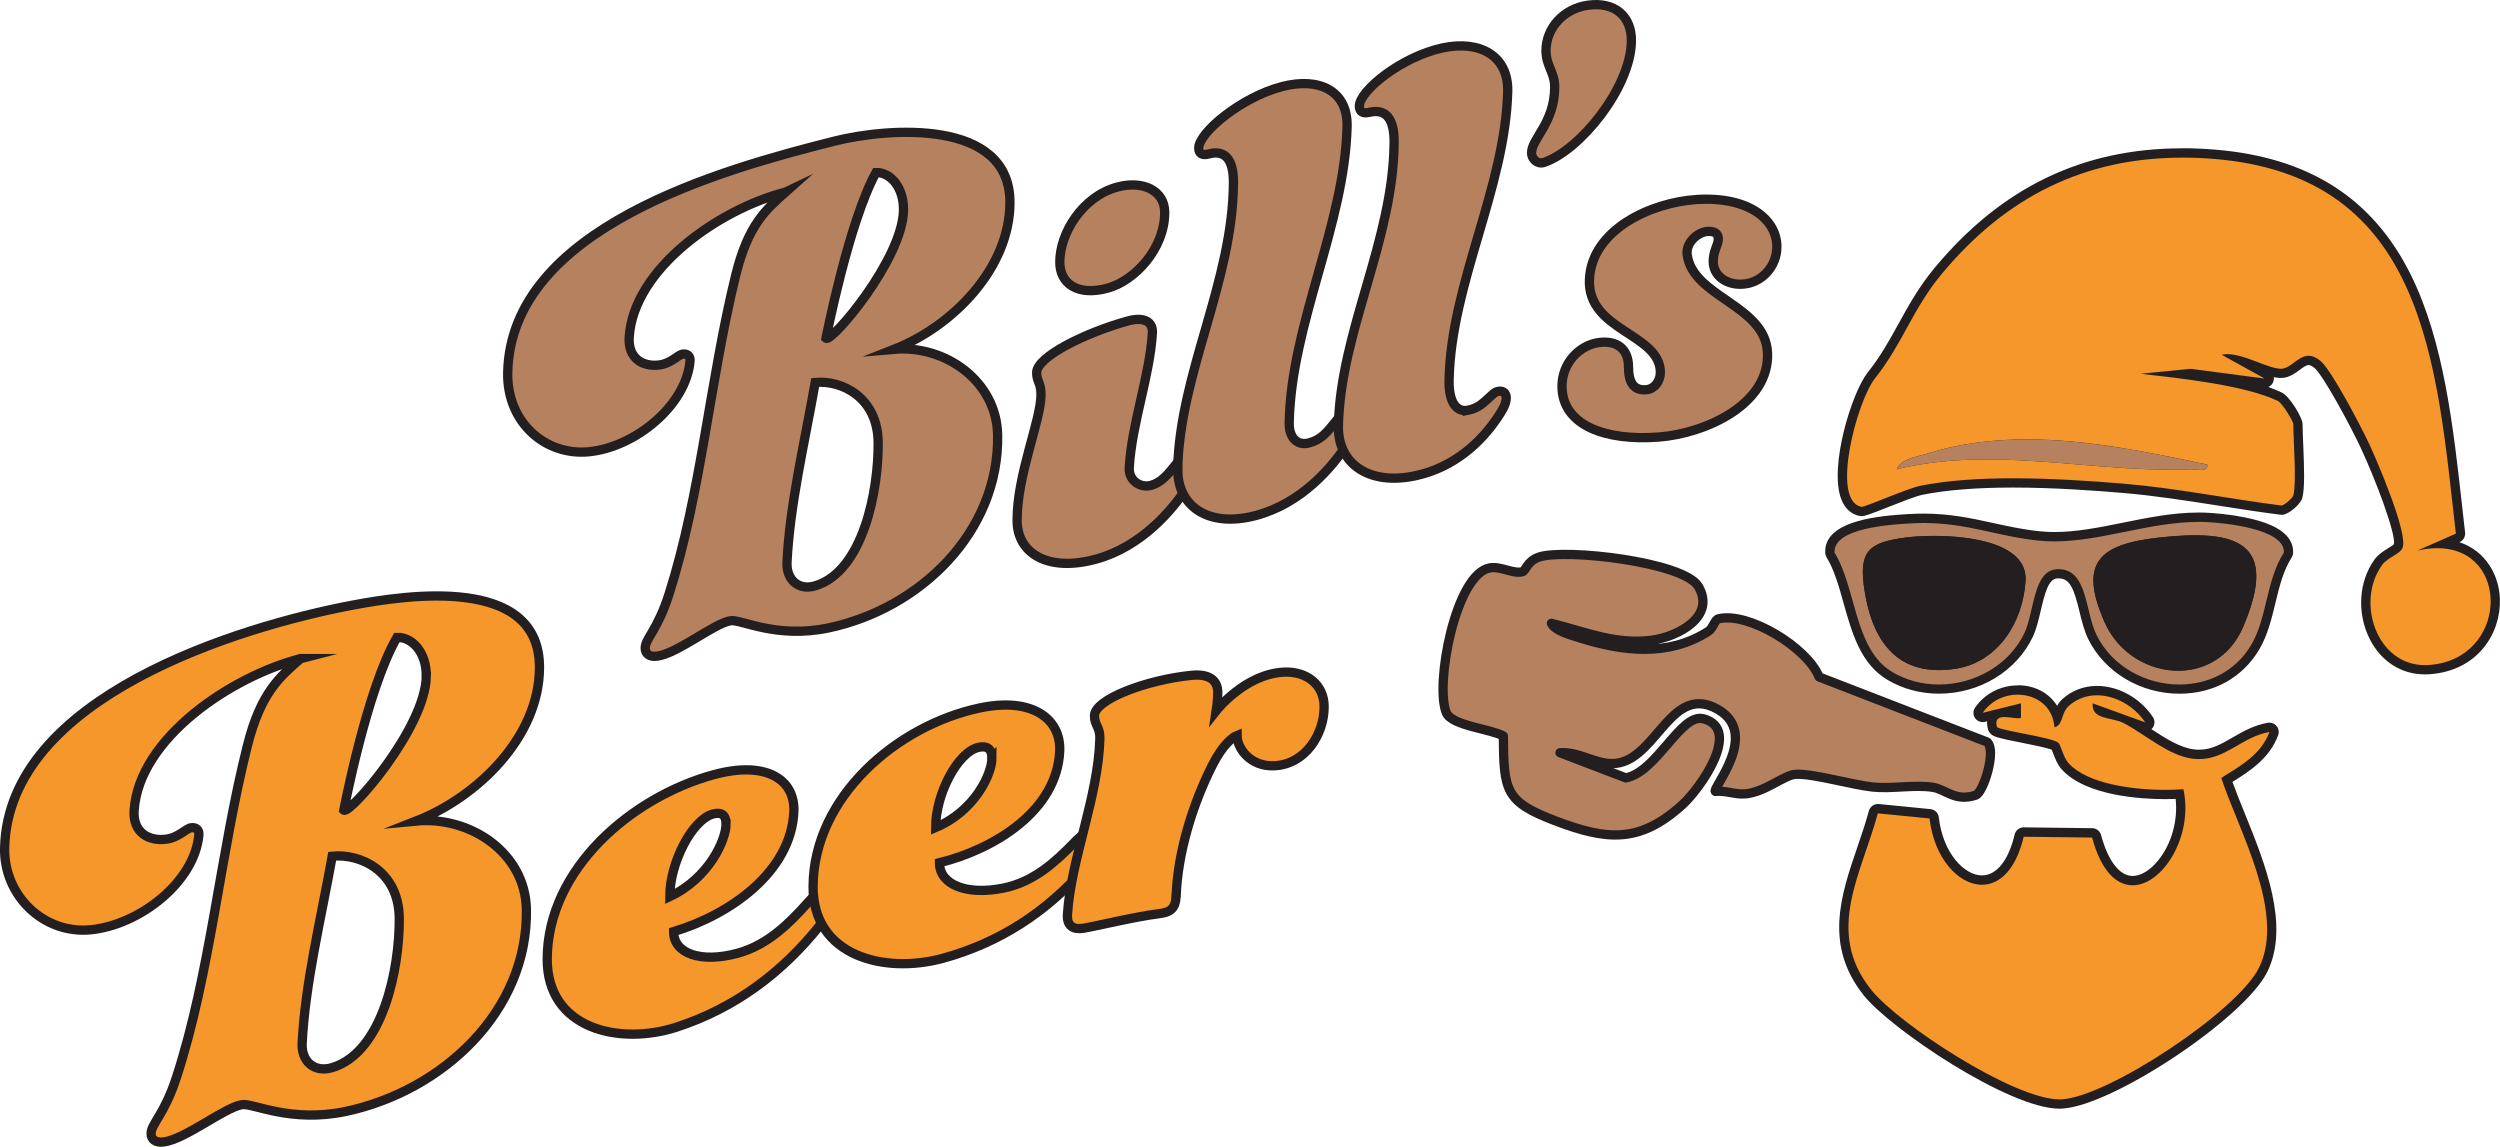<?xml version="1.0" encoding="UTF-8"?>
<svg id="Layer_1" data-name="Layer 1" xmlns="http://www.w3.org/2000/svg" viewBox="0 0 538.05 246.8">
  <defs>
    <style>
      .cls-1, .cls-2, .cls-3 {
        stroke: #231f20;
        stroke-width: 2px;
      }

      .cls-1, .cls-2, .cls-4 {
        fill: #b5815e;
      }

      .cls-1, .cls-3 {
        stroke-miterlimit: 10;
      }

      .cls-2 {
        stroke-linejoin: round;
      }

      .cls-5 {
        fill: #231f20;
      }

      .cls-3, .cls-6 {
        fill: #f5972a;
      }
    </style>
  </defs>
  <g>
    <path class="cls-6" d="M521.9,144.15c-4.68,0-8.67-2.55-10.95-6.99-2.66-5.19-2.3-11.66.89-16.11.71-.99,1.76-1.64,2.68-2.2.74-.46,1.51-.93,1.64-1.35.78-2.43-4.19-15.14-7.19-21.56-2.1-4.49-8.12-15.75-10.18-17.47-.71-.6-1.34-.88-1.93-.88-.84,0-1.65.6-2.5,1.24-.98.73-1.99,1.48-3.28,1.55h-.21c-1.43,0-3.28-.7-5.23-1.44-.77-.29-1.58-.6-2.39-.88l4.62,2.56c.42.23.62.73.47,1.19-.14.41-.52.69-.95.69-.04,0-.09,0-.13,0l-15.78-2.07-1.55.15c7.34.98,15.72,2.45,20.73,4.85,1.32.64,3.91,4.92,3.91,5.86,0,1.1.07,2.7.14,4.39.18,4.29.38,9.16-.17,11.28-.22.84-2.25,2.7-3.33,2.87-.05,0-.1.01-.16.01-.04,0-.08,0-.12,0-4.48-.56-9.04-1.28-13.44-1.97-6.73-1.06-13.68-2.15-20.51-2.72-5.97-.5-14.93-1.16-23.74-1.16-7.89,0-14.53.53-19.74,1.59-1.45.29-4.91,1.66-7.68,2.76-3.63,1.43-4.62,1.8-5.13,1.8-.06,0-.15,0-.21-.02-1.04-.19-2.46-.87-3.27-3.02-2.45-6.53,2.26-22.12,5.56-26.26,2.8-3.51,4.7-6.96,6.71-10.62,2.14-3.89,4.36-7.91,7.73-11.96,14.2-17.02,31.36-25.29,52.47-25.29,2.27,0,4.63.1,7,.29,44.22,3.64,48.32,40.52,52.28,76.19.2,1.78.4,3.56.6,5.33.05.44-.19.85-.59,1.03l-2.9,1.28c7.31.68,10.79,6.29,10.98,11.86.25,7.05-4.56,14.54-14.21,15.21-.31.02-.62.03-.93.03ZM427.58,97.88c6.68,0,13.47.57,20.04,1.12,6.45.54,13.13,1.1,19.59,1.1h0c1.1,0,2.19-.02,3.25-.05-10.86-2.26-22.75-4.48-34.23-4.48-7.84,0-14.8,1-21.29,3.05-.17.05-.34.1-.53.16,4.06-.6,8.42-.89,13.17-.89Z"/>
    <path class="cls-5" d="M469.67,33.92c2.26,0,4.56.1,6.91.29,45.61,3.75,47.79,44.13,51.97,80.64l-8.24,3.63c1.52-.34,2.94-.5,4.24-.5,15.95,0,15.25,23.96-1.79,25.14-.29.02-.58.03-.86.03-10.45,0-14.92-13.63-9.25-21.52,1.25-1.75,3.99-2.36,4.47-3.83,1.05-3.26-5.42-18.39-7.24-22.29-1.66-3.55-8.02-15.78-10.45-17.82-.97-.81-1.81-1.12-2.57-1.12-2.25,0-3.78,2.69-5.83,2.79-.05,0-.1,0-.16,0-2.71,0-7.76-3.14-11.49-3.14-.43,0-.84.04-1.23.13l9.25,5.12-15.89-2.09-10.84,1.06c8.08.92,22.38,2.4,29.56,5.85,1.08.52,3.34,4.5,3.34,4.95,0,3.73.74,12.6,0,15.42-.12.44-1.81,2.03-2.52,2.14-11.29-1.42-22.64-3.75-34-4.7-7.06-.59-15.53-1.16-23.82-1.16-7.1,0-14.07.42-19.93,1.61-2.78.56-11.73,4.53-12.62,4.53-.01,0-.02,0-.03,0-6.78-1.23-.97-22.83,2.9-27.67,5.94-7.46,8.07-14.93,14.43-22.55,13.88-16.64,30.8-24.93,51.7-24.93M408.22,101c6.4-1.59,12.87-2.12,19.36-2.12,13.24,0,26.57,2.21,39.62,2.21,1.43,0,2.85-.03,4.27-.09.04,0,.08,0,.12,0,.58,0,1.4.15,2.09.15.84,0,1.5-.22,1.37-1.16-12.57-2.66-25.78-5.43-38.83-5.43-7.29,0-14.53.87-21.59,3.1-2.11.67-5.48,1.06-6.42,3.34M469.67,31.92c-21.43,0-38.84,8.39-53.24,25.65-3.43,4.12-5.67,8.18-7.84,12.12-1.99,3.61-3.87,7.03-6.62,10.47-3.39,4.25-8.36,20.19-5.71,27.23.98,2.6,2.73,3.42,4.02,3.66.12.02.27.03.39.03.71,0,1.61-.33,5.51-1.87,2.6-1.03,6.15-2.43,7.51-2.71,5.14-1.04,11.71-1.57,19.54-1.57,8.77,0,17.7.66,23.65,1.16,6.8.57,13.73,1.66,20.44,2.71,4.41.69,8.98,1.41,13.48,1.98.08.01.17.02.25.02.1,0,.21,0,.31-.02,1.4-.22,3.8-2.31,4.14-3.61.55-2.1.42-6.3.2-11.58-.07-1.68-.14-3.27-.14-4.35,0-1.3-2.74-5.93-4.47-6.76-.88-.42-1.86-.82-2.9-1.19.51-.22.92-.65,1.1-1.21.1-.3.12-.61.08-.91.52.11,1.02.17,1.5.17.09,0,.17,0,.25,0,1.59-.08,2.83-1,3.83-1.74.72-.54,1.4-1.04,1.91-1.04.42,0,.93.35,1.28.65,1.82,1.52,7.6,12.17,9.92,17.13,3.17,6.79,7.6,18.45,7.16,20.78-.19.21-.81.6-1.23.86-.95.59-2.14,1.32-2.97,2.47-3.41,4.74-3.8,11.64-.97,17.15,2.46,4.79,6.77,7.54,11.84,7.54.33,0,.66-.01,1-.03,10.29-.72,15.4-8.71,15.14-16.25-.17-4.98-2.99-10.27-8.72-12.17l.05-.02c.8-.35,1.28-1.19,1.18-2.06-.2-1.77-.4-3.54-.6-5.33-1.96-17.59-3.98-35.79-11.07-50.11-8.16-16.49-21.94-25.31-42.13-26.97-2.4-.2-4.78-.3-7.08-.3h0ZM428.83,96.89c2.38-.22,4.84-.32,7.4-.32,7.64,0,15.29.96,22.85,2.28-3.81-.21-7.63-.53-11.38-.85-6.18-.52-12.55-1.05-18.87-1.11h0Z"/>
  </g>
  <path class="cls-2" d="M333.91,134.15c.67,1.58,4.2,2.54,5.77,3.04,9.48,3,19.3,4.25,28.01-1.33,1.01-.65,1.33-2.48,2.16-2.68,6.45-1.56,19.12,6.18,21.66,12.52l36.14,13.99c2.11,1.72-.77,10.88-2.42,11.44-4.41,1.49-6.45-1.24-9.21-1.68-3.98-.63-8.81.37-12.94-.06-4.44-.46-13.08-2.99-16.69-2.74-2.42.17-6.47,3.78-10.67,4.2-2.2.22-4.33-.77-6.54-.52-.82-.56,9.74-12.41.51-17.67-9.71-5.53-12.95,9.72-21.16,11.51-4.43.96-8.28-2.5-12.78-2.17l14.16,5.42c6.79-1.35,11.82-14.05,16.73-12.72,8.37,2.27-.79,15.04-4.46,18.4-9.31,8.51-16.42,7.77-27.59,3.5-10.67-4.08-10.94-6.44-11.04-18.2-2.65-1.51-11.09-2.21-12.26-4.98-2.54-6.01,1.99-29.96,9.36-31.2,2.42-.4,4.94,1.34,7.01.83.7-.17.99-2.3,3.57-3.16,5.62-1.87,31.13,1.04,34.28,6.3,3.87,6.48-4.36,10.82-9.88,11.58-7.84,1.08-14.38-1.79-21.73-3.62Z"/>
  <g>
    <path class="cls-6" d="M443.23,237.64c-10.03,0-35.06-16.1-41.37-24.05-8.22-10.36-4.64-20.8-1.19-30.9.88-2.57,1.79-5.23,2.51-7.88.12-.44.52-.74.96-.74.03,0,.07,0,.1,0l11.13,1.1c.47.05.84.41.89.88.95,8.38,5.97,13.38,10.28,13.38,3.66,0,6.58-3.49,8.01-9.57.11-.45.51-.77.97-.77,0,0,14.73.18,14.73.18.45,0,.84.31.95.74,1.67,6.15,4.42,9.54,7.76,9.54,2.09,0,4.38-1.36,6.29-3.74,3.21-3.99,4.67-9.74,3.82-14.88-.98.06-2.01.08-3.08.08-3.77,0-16.47-.44-21.57-6.08-.79-.87-1.27-2.16-1.66-3.19-.15-.4-.36-.95-.48-1.14-.85-.5-4.66-1.26-7.19-1.76-4.36-.86-5.52-1.14-6.02-1.64-.12-.12-.2-.26-.25-.42-.31-1.06-.24-1.91.22-2.53.18-.24.39-.41.62-.54l-2.73.68c-.08.02-.16.03-.24.03-.32,0-.63-.16-.82-.43-.24-.34-.24-.79,0-1.14,1.87-2.72,5-4.35,8.38-4.35s7.27,1.87,8.5,5.91c.04-.11.08-.23.13-.36.31-.9.7-2.02,1.68-2.89,1.87-1.65,4.19-2.52,6.71-2.52,4.24,0,8.74,2.53,11.21,6.28.24.36.22.83-.05,1.17-.19.25-.49.38-.79.38-.11,0-.23-.02-.34-.06l-2.4-.87c1.08.64,2.16,1.35,3.29,2.08,3.21,2.1,6.52,4.28,9.84,4.67.4.05.81.07,1.2.07,2.93,0,5.25-1.34,7.7-2.76,2.18-1.26,4.43-2.56,7.28-3.05.06,0,.11-.01.17-.01.29,0,.58.13.77.36.23.27.29.65.17.99-1.78,4.83-5.89,7.37-9.87,9.83l-.23.15c.8,2.32,1.84,4.89,2.93,7.59,4.27,10.53,9.57,23.64,4.91,33.23-4.63,9.51-33.05,28.44-43.43,28.93-.14,0-.29,0-.44,0ZM431.42,153.34c.6,0,1.25.09,1.81.16.26.03.51.07.72.09v-.93s-2.74.68-2.74.68c.08,0,.15,0,.21,0ZM452.23,153.12c.29.15.66.28,1.13.41l-1.13-.41Z"/>
    <path class="cls-5" d="M434.28,149.51c3.86,0,7.52,2.39,7.88,7,1.89-.38,1.36-3.06,3.1-4.6,1.79-1.58,3.91-2.27,6.05-2.27,4.01,0,8.12,2.41,10.38,5.83l-11.31-4.1c-.3,3.59,4.1,2.94,6.58,4.21,4.71,2.41,9.71,7.08,15,7.71.46.05.9.08,1.32.08,5.87,0,9.29-4.81,15.15-5.83-1.79,4.86-6.27,7.33-10.37,9.89,3.81,11.5,13.89,29.01,8.14,40.81-4.54,9.32-32.58,27.9-42.58,28.37-.13,0-.26,0-.39,0-9.8,0-34.64-16.19-40.58-23.67-9.89-12.47-2.08-24.71,1.5-37.89l11.13,1.1c.97,8.54,6.22,14.27,11.27,14.27,3.69,0,7.27-3.07,8.99-10.34l14.72.18c2,7.38,5.34,10.27,8.72,10.27,6.48,0,13.13-10.58,10.93-20.68-1.14.09-2.47.14-3.9.14-7.06,0-16.78-1.28-20.82-5.75-1.19-1.31-1.66-4.03-2.25-4.44-1.65-1.15-12.4-2.58-13.14-3.32-.52-1.76.4-2.16,1.61-2.16,1,0,2.19.27,2.93.27.28,0,.5-.04.61-.15v-3.07s-8.23,2.04-8.23,2.04c1.81-2.63,4.73-3.92,7.55-3.92M488.43,157.56h0M434.28,147.51h0c-3.71,0-7.15,1.79-9.2,4.78-.47.68-.47,1.59,0,2.27.38.55,1,.86,1.64.86.16,0,.32-.02.48-.06l.47-.12c-.05.55.02,1.16.22,1.82.09.32.27.61.5.84.7.71,1.79.97,6.53,1.91,2.1.42,5.49,1.09,6.65,1.54.09.21.2.5.29.73.42,1.11.94,2.49,1.85,3.5,5.23,5.79,17.34,6.41,22.31,6.41.76,0,1.5-.01,2.22-.04.51,4.64-.88,9.67-3.74,13.21-1.72,2.14-3.73,3.36-5.52,3.36-2.8,0-5.28-3.21-6.79-8.8-.23-.86-1.01-1.47-1.91-1.48l-14.72-.18s-.02,0-.02,0c-.93,0-1.73.64-1.95,1.54-1.32,5.59-3.88,8.8-7.04,8.8-3.78,0-8.41-4.78-9.28-12.5-.11-.94-.85-1.67-1.79-1.76l-11.13-1.1c-.07,0-.13,0-.2,0-.89,0-1.69.6-1.93,1.48-.71,2.62-1.62,5.27-2.49,7.82-3.54,10.35-7.2,21.06,1.35,31.84,5.78,7.28,31.29,24.43,42.15,24.43.16,0,.33,0,.48-.01,10.88-.51,39.44-19.53,44.29-29.49,4.86-9.99-.54-23.33-4.88-34.05-.97-2.4-1.9-4.69-2.65-6.78,3.79-2.35,7.95-5.07,9.8-9.96.11-.24.16-.51.16-.79,0-1.1-.89-1.99-1.98-2,0,0-.01,0-.02,0-.03,0-.05,0-.08,0-.1,0-.2.02-.3.03-3,.53-5.43,1.93-7.57,3.17-2.43,1.41-4.54,2.62-7.2,2.62-.36,0-.72-.02-1.09-.07-3-.36-6.13-2.37-9.16-4.35.08-.07.16-.15.23-.24.53-.68.57-1.62.1-2.34-2.69-4.09-7.42-6.73-12.05-6.73-2.77,0-5.33.96-7.38,2.77-.53.47-.91.99-1.2,1.51-1.7-2.73-4.76-4.42-8.45-4.42h0Z"/>
  </g>
  <g>
    <path class="cls-4" d="M469.06,148.31c-8.01,0-15.36-4.4-18.73-11.21-.83-1.67-1.33-3.72-1.81-5.7-1.2-4.93-2.17-7.92-5.48-7.92-.11,0-.21,0-.33,0-2.54.14-3.43,3.16-4.49,7.74-.44,1.9-.9,3.87-1.62,5.39-3.36,7.09-10.95,11.68-19.32,11.68-3.77,0-7.41-.98-10.53-2.82-5.45-3.23-7.26-9.7-9.02-15.95-1.05-3.76-2.05-7.3-3.76-10.1-.09-.14-.14-.3-.15-.46-.37-6.26,11.83-7.01,17.04-7.33h.15c1-.07,2.01-.1,3-.1,5.62,0,10.25,1.02,14.72,2,3.13.69,6.38,1.4,10.02,1.79,1.07.11,2.19.17,3.35.17,4.92,0,9.86-1,15.09-2.05,5.2-1.05,10.58-2.14,15.91-2.14.49,0,.98,0,1.46.03,1.34.05,13.17.62,16.83,4.65.81.89,1.19,1.89,1.12,2.98,0,.17-.06.34-.16.48-1.91,2.99-2.79,6.62-3.63,10.13-.8,3.33-1.64,6.77-3.35,9.68-3.38,5.76-9.34,9.06-16.33,9.06ZM472.41,116.2c-2.2,0-4.73.16-7.73.5-7.05.78-10.86,2.3-12.36,4.9-1.43,2.49-.94,6.27,1.54,11.9,2.64,5.98,8.5,9.84,14.93,9.85h0c5.89,0,10.65-3.21,13.05-8.82,3.01-7.03,3.55-11.83,1.67-14.69-1.61-2.45-5.25-3.64-11.1-3.64ZM416.24,116.33c-2.18,0-4.39.13-6.06.35-4.24.57-6.3,1.33-7.33,2.71-1.02,1.36-1.2,3.58-.6,7.44,1.67,10.87,6.73,16.38,15.02,16.39h0c1.07,0,2.21-.09,3.39-.27,6.6-1,13.57-6.95,14.27-18,.1-1.62-.38-2.98-1.49-4.15-3.78-4.03-13.3-4.46-17.21-4.46Z"/>
    <path class="cls-5" d="M473.11,112.31c.48,0,.95,0,1.42.03,4.15.16,17.3,1.46,17,6.58-3.83,6.01-3.58,14.02-7,19.84-3.44,5.85-9.41,8.56-15.47,8.56-7.16,0-14.44-3.78-17.84-10.65-2.51-5.07-1.89-14.17-8.18-14.17-.12,0-.25,0-.38.01-5.1.28-4.83,9.23-6.95,13.7-3.33,7.03-10.86,11.11-18.42,11.11-3.47,0-6.94-.86-10.02-2.68-8.23-4.88-7.72-18.03-12.44-25.71-.31-5.33,12.09-6.02,16.26-6.28,1.01-.06,1.99-.09,2.93-.09,9.38,0,15.67,2.83,24.63,3.78,1.15.12,2.3.18,3.45.18,10.12,0,20.6-4.19,31-4.19M468.8,144.35c5.67,0,11.2-2.96,13.97-9.43,6.54-15.29,1.2-19.72-10.35-19.72-2.37,0-5,.19-7.84.5-12.96,1.44-17.23,5.47-11.62,18.2,2.96,6.71,9.48,10.44,15.85,10.44M417.28,144.22c1.11,0,2.29-.09,3.54-.28,9.23-1.4,14.56-10.06,15.12-18.92.49-7.82-11.19-9.68-19.7-9.68-2.45,0-4.63.15-6.19.36-7.92,1.07-10.07,2.93-8.78,11.29,1.55,10.08,6.18,17.23,16.01,17.23M473.11,110.31c-5.44,0-10.86,1.1-16.11,2.16-5.18,1.05-10.07,2.03-14.89,2.03-1.12,0-2.21-.06-3.24-.17-3.59-.38-6.8-1.09-9.91-1.77-4.52-.99-9.2-2.02-14.94-2.02-1.01,0-2.04.03-3.06.09h-.15c-5.51.35-18.4,1.13-17.98,8.39.02.33.12.65.29.93,1.64,2.68,2.62,6.16,3.65,9.84,1.81,6.44,3.67,13.11,9.47,16.54,3.27,1.94,7.09,2.96,11.04,2.96,8.76,0,16.7-4.81,20.23-12.25.77-1.61,1.23-3.64,1.69-5.59.93-4.02,1.73-6.87,3.57-6.97.09,0,.18,0,.27,0h0c2.5,0,3.33,2.29,4.51,7.15.49,2.03,1.01,4.14,1.88,5.91,3.54,7.15,11.24,11.76,19.63,11.76,7.36,0,13.62-3.48,17.19-9.55,1.79-3.04,2.64-6.55,3.46-9.95.87-3.59,1.69-6.97,3.5-9.82.18-.29.29-.62.31-.96.08-1.35-.4-2.63-1.38-3.71-1.6-1.76-4.53-3.05-8.96-3.95-3.12-.63-6.47-.95-8.57-1.03-.5-.02-1-.03-1.5-.03h0ZM468.8,142.35c-6.04,0-11.54-3.63-14.02-9.25-2.31-5.24-2.83-8.84-1.59-11,1.31-2.27,4.99-3.67,11.6-4.41,2.96-.33,5.46-.49,7.62-.49,5.49,0,8.85,1.04,10.27,3.19,1.66,2.52,1.07,7.14-1.75,13.74-2.23,5.22-6.65,8.21-12.13,8.21h0ZM417.28,142.22c-7.84,0-12.43-5.08-14.03-15.54-.54-3.51-.41-5.58.42-6.68.84-1.12,2.77-1.79,6.66-2.32,1.63-.22,3.79-.35,5.92-.35,7.88,0,14.05,1.55,16.48,4.15.92.97,1.3,2.06,1.22,3.41-.66,10.49-7.22,16.13-13.42,17.07-1.13.17-2.22.26-3.24.26h0Z"/>
  </g>
  <path class="cls-4" d="M475.06,99.99c.24,1.79-2.33.97-3.58,1.02-20.78.86-42.37-5.19-63.26,0,.94-2.28,4.31-2.67,6.42-3.34,19.69-6.23,40.82-1.81,60.42,2.33Z"/>
  <path class="cls-5" d="M410.05,115.7c6.96-.94,26.52-.76,25.89,9.32-.56,8.87-5.89,17.52-15.12,18.92-12.29,1.86-17.83-5.73-19.56-16.95-1.28-8.35.86-10.22,8.78-11.29Z"/>
  <path class="cls-5" d="M464.57,115.71c16.71-1.86,26.08.79,18.19,19.22-5.87,13.72-24.22,11.67-29.81-1.01s-1.34-16.76,11.62-18.2Z"/>
  <g>
    <path class="cls-1" d="M169.06,41.35c-14.14,3.61-32.69,16.39-33.64,31.19-.3,4.65,2.96,6.42,6.39,6.02,2.65-.31,4.05-2.2,5.14-2.35,1.09-.14,1.65.52,1.56,1.51-.86,9.59-11.86,18.55-21.8,19.51-9.34.9-17.65-6.32-17.44-17.01.6-31.2,46.19-43.78,70.4-49.87,11.35-2.85,37.68-4.92,37.69,13.2.01,14.22-12.4,26.71-24.92,31.62,11.08-.96,22.07,6.93,22.27,18.45.37,20.86-16.65,37.37-36.44,41.53-11.19,2.35-18.85-1.91-21.03-1.56-3.58.57-11.53,7.14-15.89,7.64-1.56.18-2.49-.5-2.49-1.75,0-2.03,2.65-3.83,5.14-11.65,6.87-21.54,8.8-46.1,14.33-68.56,2.71-10.99,6.54-14.18,10.75-17.93ZM175.45,82.31c-2.25,12.84-5.48,26.32-6.07,38.73-.18,3.7,2.49,6.13,6.07,5.04,10.36-3.13,13.64-20.61,13.55-30.8-.08-9.73-7.79-13.51-13.55-12.97ZM194.45,45.26c.09-4.9-2.8-8.21-5.92-8.13-5.86,10.64-10.75,35.67-10.75,35.67,1.15.99,16.48-16.97,16.67-27.54Z"/>
    <path class="cls-1" d="M218.9,111.99c0-9.97,5.14-21.46,5.14-27.07,0-2.65-.93-2.71-.93-4.73,0-3.43,10.59-8.62,19.62-11.11,3.43-.94,5.45.11,5.29,2.59-.57,9.24-4.45,19.6-4.98,28.94-.17,2.93,2.49,4.45,4.67,3.85,2.18-.6,3.58-2.23,5.61-4.81,1.09-1.39,1.71-2.03,2.65-2.28,1.4-.38,2.18.65,2.18,1.58,0,1.71-.93,3.21-2.49,5.67-3.27,5.1-9.97,13.03-19.78,15.72-10.28,2.82-16.98-1.18-16.98-8.34ZM240.39,40.28c5.61-1.54,10.28.75,10.28,5.43,0,7.79-6.39,14.69-12.3,16.31-6.39,1.75-10.28-.93-10.28-5.6,0-6.23,4.83-14.08,12.3-16.14Z"/>
    <path class="cls-1" d="M253.47,100.85c.46-20.57,11.86-40.25,11.99-61.52.03-5.11-1.87-7.13-5.29-6.2-1.4.38-2.18-.03-2.18-1.27,0-3.27,9.03-10.89,17.91-13.22,8.1-2.12,14.21.98,14.02,8.58-.52,21.19-12.03,42.42-12.46,63.76-.06,3.2,1.71,5,4.21,4.36,2.65-.68,3.89-2.24,5.92-4.77,1.09-1.36,1.71-1.98,2.65-2.21,1.4-.35,2.18.71,2.18,1.65,0,1.71-.93,3.19-2.49,5.59-3.27,5.01-9.81,12.72-19.62,15.34-10.43,2.78-17-2.16-16.82-10.08Z"/>
    <path class="cls-1" d="M315.92,88.3c1.87-.38,2.96-1.24,4.21-2.39,1.07-.99,1.56-1.55,2.34-1.69,1.09-.21,1.71.46,1.71,1.39,0,1.25-.78,2.63-1.87,4.24-3.58,5.35-9.34,10.68-17.44,12.49-10.43,2.34-16.99-2.73-16.82-10.65.45-20.46,11.87-39.98,11.99-61.14.03-5.11-1.87-7.2-5.3-6.38-1.4.34-2.18-.1-2.18-1.34,0-3.27,9.03-10.62,17.91-12.52,8.1-1.73,14.2,1.76,14.02,9.35-.51,20.7-12.2,41.3-12.62,62.15-.1,5.19,1.87,6.92,4.05,6.48Z"/>
    <path class="cls-1" d="M341.77,1.12c5.76-.8,9.47,2.38,9.34,7.86-.22,9.97-11.07,23.39-18.84,25.99-1.39.46-2.65-.8-2.65-2.05,0-3.12,4.98-6.43,4.98-14.22,0-3.11-1.87-4.53-1.87-7.8,0-4.83,3.74-9.04,9.03-9.78Z"/>
    <path class="cls-1" d="M350.49,78.99c0,3.27,1.09,5.16,3.89,4.88,1.71-.17,2.96-1.84,2.96-3.71,0-8.41-15.76-8.89-15.26-20.04.48-10.69,13.24-16.55,23.05-17.18,11.36-.73,17.29,4.41,17.29,10.17,0,4.21-3.27,7.93-7.63,8.06-3.43.1-6.07-1.93-6.07-4.89,0-2.34,1.09-3.48,1.09-4.88,0-1.25-.93-1.67-2.34-1.59-2.02.12-4.67,2.37-4.36,4.96,1.1,9.14,16.8,10.88,17.29,21.1.53,11.04-13.17,17.39-23.36,18.19-11.53.9-20.87-2.53-20.87-10.94,0-4.98,3.74-8.84,7.94-9.4,3.58-.48,6.38,1.08,6.38,5.29Z"/>
  </g>
  <g>
    <path class="cls-3" d="M64.7,141.74c-14.82,3.81-34.79,17.08-35.83,32.65-.32,4.83,3.15,6.66,6.8,6.23,2.82-.33,4.31-2.32,5.47-2.47,1.16-.16,1.75.53,1.66,1.56-.93,10.1-12.71,19.33-23.22,20.39-10.14,1.03-18.83-7.34-18.58-17.66.8-32.39,50.32-47.58,74.97-52.22,11.46-2.15,40.12-6.51,40.14,13.38.01,15.02-13.41,27.97-26.54,33.1,11.57-1.1,23.49,6.81,23.72,18.98.42,21.99-18.09,39.09-38.81,43.51-11.91,2.54-20.07-1.83-22.39-1.45-3.82.62-12.27,7.5-16.92,8.04-1.66.19-2.65-.51-2.65-1.81,0-2.1,2.82-3.99,5.47-12.14,7.3-22.38,9.37-48,15.26-71.36,2.88-11.44,6.97-14.79,11.45-18.73ZM71.5,184.27c-2.39,13.36-5.84,27.41-6.47,40.31-.19,3.85,2.64,6.35,6.47,5.19,10.92-3.3,14.52-21.37,14.43-32.14-.09-10.11-8.29-13.97-14.43-13.36ZM91.74,145.58c.1-5.08-2.99-8.51-6.3-8.4-6.44,10.98-11.44,37.18-11.44,37.18,1.19,1.04,17.54-17.63,17.75-28.78Z"/>
    <path class="cls-3" d="M174.01,194.1c1.49-1.69,2.49-2.59,3.48-2.85,1.33-.34,2.32.21,2.32,1.51,0,1.62-1,3.17-3.32,6.36-8.2,10.31-18.46,17.89-30.85,21.93-12.24,3.99-27.96.5-27.87-14.74.12-19.39,18.23-34.77,35.83-39.58,11.28-3.08,17.56,1.02,17.25,7.97-.58,12.98-13.81,22.19-25.88,25.81,0,4.7,5.81,6.81,13.77,4.65,6.47-1.76,11.11-6.4,15.26-11.05ZM156.26,177.33c0-1.94-1-2.64-2.82-2.14-4.48,1.23-9.29,10.49-9.29,17.77,8.46-3.95,12.11-12.23,12.11-15.63Z"/>
    <path class="cls-3" d="M231.23,181.33c1.49-1.55,2.49-2.36,3.48-2.52,1.33-.21,2.32.44,2.32,1.74,0,1.62-.99,3.06-3.32,6.03-8.35,9.68-18.67,16.36-30.85,19.68-12.35,3.36-27.95-.33-27.87-15.5.11-19.2,17.98-34.6,35.83-38.39,11.28-2.4,17.54,2.29,17.25,9.26-.54,12.81-14,21.11-25.88,24.05,0,4.7,5.81,7.07,13.77,5.45,6.47-1.31,11.11-5.54,15.26-9.81ZM213.48,163.15c0-1.94-1-2.71-2.82-2.32-4.48.95-9.29,9.99-9.29,17.27,8.46-3.56,12.11-11.55,12.11-14.95Z"/>
    <path class="cls-3" d="M253.12,192.82c-.1,2.65-1.16,3.52-3.65,3.82-4.98.6-13.77,2.73-16.25,3.13-2.16.35-3.65-.4-3.48-2.98.76-11.95,6.62-25.28,6.97-37.74.08-2.67-1.16-2.89-1.16-5,0-3.56,11.28-7.75,20.9-8.71,3.65-.36,5.64.95,5.64,3.7,0,1.78-.33,3.91-.33,3.91,0,0,6.3-8.03,14.76-8.3,4.64-.15,8.46,2.62,8.46,7.47,0,5.83-3.98,12.41-10.78,12.69-5.14.21-7.96-3.78-7.96-6.53-.99.39-3.09,2.02-5.31,6.4-4.28,8.45-7.45,18.85-7.8,28.13Z"/>
  </g>
</svg>